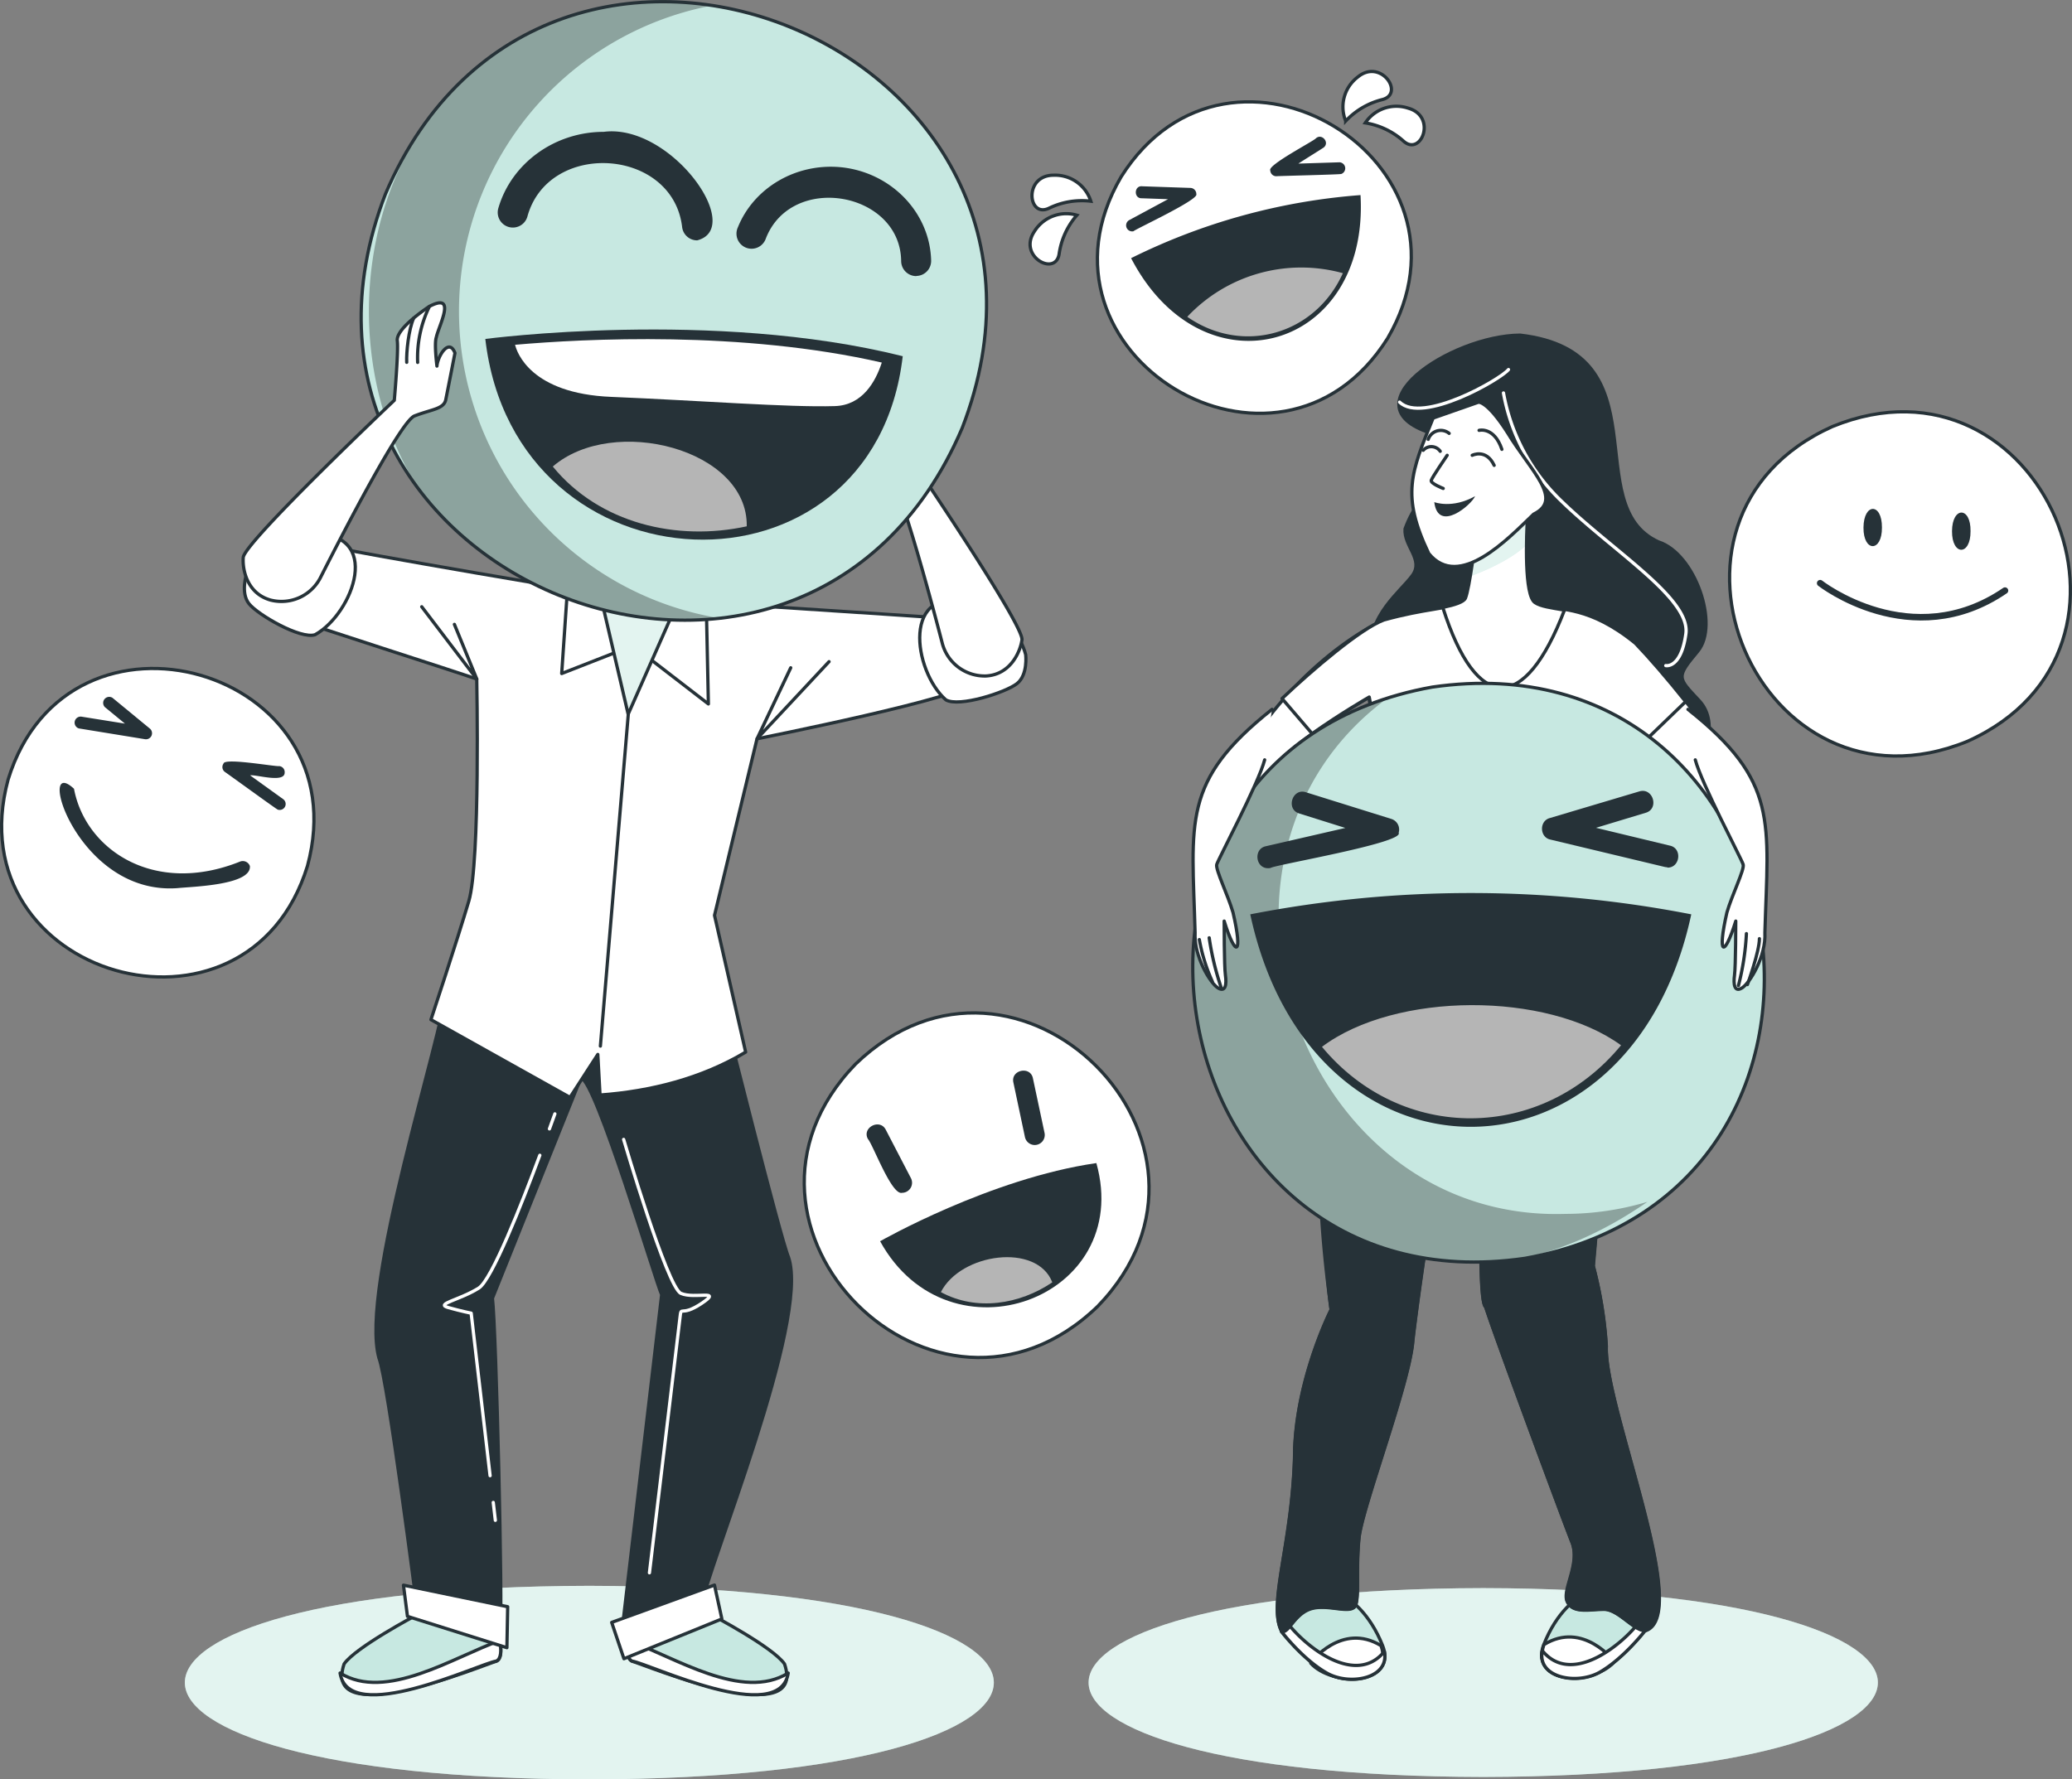 <svg xmlns="http://www.w3.org/2000/svg" xmlns:xlink="http://www.w3.org/1999/xlink" viewBox="0 0 636.15 546.43"><rect x="0" y="0" width="636.15" height="546.43" fill="#808080" stroke="none"/><defs><style>.cls-1,.cls-13,.cls-18,.cls-21,.cls-24,.cls-9{fill:none;}.cls-11,.cls-15,.cls-16,.cls-2,.cls-3,.cls-6,.cls-7,.cls-8{fill:#fff;}.cls-12,.cls-14,.cls-15,.cls-18,.cls-2,.cls-21,.cls-24,.cls-3,.cls-6,.cls-7,.cls-8,.cls-9{stroke:#263238;}.cls-2{stroke-miterlimit:10;}.cls-3{stroke-miterlimit:10;}.cls-12,.cls-4{fill:#263238;}.cls-5{fill:#b5b5b5;}.cls-6{stroke-miterlimit:10;}.cls-7{stroke-miterlimit:10;}.cls-8{stroke-miterlimit:10;}.cls-12,.cls-13,.cls-14,.cls-15,.cls-18,.cls-21,.cls-24,.cls-9{stroke-linecap:round;stroke-linejoin:round;}.cls-9{stroke-width:2px;}.cls-10,.cls-14{fill:#c7e8e1;}.cls-11{opacity:0.5;}.cls-11,.cls-20{isolation:isolate;}.cls-13{stroke:#fff;}.cls-17{clip-path:url(#clip-path);}.cls-19{clip-path:url(#clip-path-2);}.cls-20{opacity:0.3;}.cls-21{stroke-width:1px;}.cls-22{clip-path:url(#clip-path-3);}.cls-23{clip-path:url(#clip-path-4);}</style><clipPath id="clip-path"><path class="cls-1" d="M480.32,187.36c-4.05-.71-7.35-1.12-9.08-2.33-3.25-2.28-2.71-19.3-2.17-28.35L466.22,154,453,165.8s-1.79,14.76-3.08,17.89c-.52,1.2-3.31,2.08-6.95,2.85C453.34,219.17,468.13,219.19,480.32,187.36Z"/></clipPath><clipPath id="clip-path-2"><path class="cls-1" d="M439.73,211c115.62-16.73,143.4,154.79,28.43,175.43C352.54,403.19,324.76,231.68,439.73,211Z"/></clipPath><clipPath id="clip-path-3"><path class="cls-1" d="M184.23,182.32l8.63,37,15.41-34.88C201.55,183.86,190.85,183.67,184.23,182.32Z"/></clipPath><clipPath id="clip-path-4"><path class="cls-1" d="M118.36,59.53C167.6-56,340.7,14.27,295.42,131.43,246.18,247,73.08,176.69,118.36,59.53Z"/></clipPath></defs><g id="Capa_2" data-name="Capa 2"><g id="Capa_1-2" data-name="Capa 1"><g id="Enmascarar_grupo_67" data-name="Enmascarar grupo 67"><g id="Smiley_face-bro" data-name="Smiley face-bro"><g id="freepik--smiley-faces--inject-46"><path id="Trazado_49648" data-name="Trazado 49648" class="cls-2" d="M419.17,37.74a23,23,0,0,1,11.73,5.59c5.41,4.87,10.4-7.57,1.45-10.11A11.49,11.49,0,0,0,419.17,37.74Z"/><path id="Trazado_49649" data-name="Trazado 49649" class="cls-2" d="M413.16,37.17a23.08,23.08,0,0,1,11.2-6.58c7.08-1.75-.44-12.86-7.56-6.88a11.5,11.5,0,0,0-3.64,13.45Z"/><path id="Trazado_49650" data-name="Trazado 49650" class="cls-2" d="M330.62,66.09a23.07,23.07,0,0,0-5.43,11.8c-1,7.23-12.83.86-7.6-6.83A11.5,11.5,0,0,1,330.62,66.09Z"/><path id="Trazado_49651" data-name="Trazado 49651" class="cls-2" d="M334.91,61.79a23.13,23.13,0,0,0-12.82,2.14c-6.55,3.19-7.9-10.15,1.4-10.12A11.5,11.5,0,0,1,334.91,61.79Z"/><path id="Elipse_3670" data-name="Elipse 3670" class="cls-3" d="M344.22,54.28c33.55-53.2,113.5-4.66,81.79,49.65C392.46,157.13,312.5,108.58,344.22,54.28Z"/><path id="Trazado_49652" data-name="Trazado 49652" class="cls-4" d="M348.06,71a1.85,1.85,0,0,1-1.36-3.41l11.91-6.42-8-.28c-2.6.14-2.47-4,.12-3.68l14.79.5a1.87,1.87,0,0,1,1.78,1.93c.82,1.68-18.45,10.6-19.28,11.36Z"/><path id="Trazado_49653" data-name="Trazado 49653" class="cls-4" d="M411.82,53.42c-.38.19-19.46.62-19.89.7A1.85,1.85,0,0,1,390,52.33c-.94-1.61,13.33-9,14-9.84,1.75-1.63,4.29,1.16,2.48,2.75.11,0-7.67,4.83-7.84,5l12.59-.4A1.85,1.85,0,0,1,411.82,53.42Z"/><path id="Trazado_49654" data-name="Trazado 49654" class="cls-4" d="M347.27,79.28c22.16,42.63,73.17,28.52,70.44-19.37A190.47,190.47,0,0,0,347.27,79.28Z"/><path id="Trazado_49655" data-name="Trazado 49655" class="cls-5" d="M412.29,83.89a48,48,0,0,0-47.77,13.4C381.53,109.13,403.78,102.81,412.29,83.89Z"/><path id="Elipse_3671" data-name="Elipse 3671" class="cls-6" d="M2.49,239.4C21,179.29,110.81,205.24,94.4,265.93,75.93,326-13.92,300.09,2.49,239.4Z"/><path id="Trazado_49656" data-name="Trazado 49656" class="cls-4" d="M24,223.62a1.86,1.86,0,0,1,1-3.54l13.36,2.14-6.17-5.07a1.86,1.86,0,0,1,2.35-2.85l11.43,9.41A1.86,1.86,0,0,1,44.48,227l-20-3.26A1.86,1.86,0,0,1,24,223.62Z"/><path id="Trazado_49657" data-name="Trazado 49657" class="cls-4" d="M85.27,248.63c-.4-.12-15.83-11.34-16.21-11.56a1.84,1.84,0,0,1-.43-2.58c.23-1.86,16,1,17.1.78a1.84,1.84,0,0,1,1.67,2c0,3.33-8.92.51-10.61.84L87,245.46A1.83,1.83,0,0,1,85.27,248.63Z"/><path id="Trazado_49658" data-name="Trazado 49658" class="cls-4" d="M54.46,272.74c-30.94,2.26-43.63-41.6-31.74-30.51h0c3.47,18.58,24.44,33,51,22.35a2.32,2.32,0,0,1,3,1.37C77.28,271.85,59,272.27,54.46,272.74Z"/><path id="Elipse_3672" data-name="Elipse 3672" class="cls-7" d="M262.66,326.78c49.72-48,122.43,24.67,74.38,74.37C287.32,449.2,214.61,376.48,262.66,326.78Z"/><path id="Trazado_49659" data-name="Trazado 49659" class="cls-4" d="M270.21,381.18s33.81-19.31,66.4-24C348.23,398.8,291.38,419.65,270.21,381.18Z"/><path id="Trazado_49660" data-name="Trazado 49660" class="cls-4" d="M276.94,366.31c-3.21.83-8.93-14.84-10.45-16.49-2-3.55,3.7-6.48,5.49-2.83l7.7,14.82a3.09,3.09,0,0,1-2.74,4.5Z"/><path id="Trazado_49661" data-name="Trazado 49661" class="cls-4" d="M317.76,351.63a3.09,3.09,0,0,1-3.08-2.44l-3.57-16.87c-.72-3.77,5.15-5,6-1.28l3.59,16.88a3.09,3.09,0,0,1-3.08,3.71Z"/><path id="Trazado_49662" data-name="Trazado 49662" class="cls-5" d="M323.08,393.8c-4.7-12.21-28.1-9-34.21,3,10.92,5.94,24.2,3.79,34.21-3Z"/><path id="Elipse_3673" data-name="Elipse 3673" class="cls-8" d="M562.57,131c64-26.2,104.57,68.28,41.52,96.64C540.11,253.81,499.53,159.32,562.57,131Z"/><path id="Trazado_49663" data-name="Trazado 49663" class="cls-9" d="M558.83,179.09s28,21.94,56.75,2.28"/><path id="Trazado_49664" data-name="Trazado 49664" class="cls-4" d="M605,163.12c.05,7.62-5.73,7.61-5.69,0S605.11,155.5,605,163.12Z"/><path id="Trazado_49665" data-name="Trazado 49665" class="cls-4" d="M577.8,162c.06,7.62-5.74,7.62-5.67,0S577.86,154.38,577.8,162Z"/></g><g id="freepik--character-2--inject-46"><path id="Elipse_3674" data-name="Elipse 3674" class="cls-10" d="M455.39,487.7c161.55.29,161.54,57.72,0,58C293.83,545.42,293.84,488,455.39,487.7Z"/><path id="Elipse_3675" data-name="Elipse 3675" class="cls-11" d="M455.39,487.7c161.55.29,161.54,57.72,0,58C293.83,545.42,293.84,488,455.39,487.7Z"/><path id="Trazado_49666" data-name="Trazado 49666" class="cls-12" d="M440.39,133.32c-28.26-8.13,4.93-30.26,26.32-30.4,44.55,5.22,17.63,52.21,42.48,63.5C520.38,170,528,191.89,521.26,200s-6.25,8,.45,15.19.89,19.68-3.58,22.36-17.89,6.7-47.84,4-47.77-30-49.19-41.13,8.95-18.79,12.53-23.7-2.68-8.94-2.24-14.32C436.64,148.13,443.93,152.81,440.39,133.32Z"/><path id="Trazado_49667" data-name="Trazado 49667" class="cls-13" d="M461.6,120.68a60.81,60.81,0,0,0,18,33.4c15.92,15.41,39.51,29.78,38,40.57s-6.17,9.75-6.17,9.75"/><path id="Trazado_49668" data-name="Trazado 49668" class="cls-13" d="M463.14,113.49c-2.5,3.07-26.47,16.79-33.43,10"/><path id="Trazado_49669" data-name="Trazado 49669" class="cls-14" d="M393.44,501s6.66,8.74,14.11,12.85,20.8,1.28,16.95-8.47-10-14.9-14.63-16.7S393.21,491.53,393.44,501Z"/><path id="Trazado_49670" data-name="Trazado 49670" class="cls-15" d="M402.44,510.54v.23c6.4,7.06,25.82,7.13,21.57-5.39C411.93,498,402.44,510.54,402.44,510.54Z"/><path id="Trazado_49671" data-name="Trazado 49671" class="cls-15" d="M407.55,513.89c7,3.85,19.14,1.54,17.48-6.72-9.47,11.61-26.42-3.36-30.82-10.26a10.21,10.21,0,0,0-.77,4.13S400.1,509.77,407.55,513.89Z"/><path id="Trazado_49672" data-name="Trazado 49672" class="cls-14" d="M505.07,500.69s-6.66,8.74-14.1,12.86-20.8,1.27-17-8.48,10-14.9,14.63-16.69S505.3,491.19,505.07,500.69Z"/><path id="Trazado_49673" data-name="Trazado 49673" class="cls-15" d="M495.59,510.2l-.08.25c-6.37,7.12-25.76,7.07-21.49-5.39C486.08,497.63,495.59,510.2,495.59,510.2Z"/><path id="Trazado_49674" data-name="Trazado 49674" class="cls-15" d="M491,513.62c-7,3.86-19.16,1.62-17.48-6.71,9.46,11.61,26.4-3.36,30.82-10.25a10.51,10.51,0,0,1,.75,4.11S498.41,509.43,491,513.62Z"/><path id="Trazado_49675" data-name="Trazado 49675" class="cls-15" d="M452.92,165.8c-2.7,25.87-2.4,17.52-28.12,24.59C403,201,378.59,227.56,375.17,250.82c0,3.12,9.38-8.94,17.87-17.43s27.27-19.23,27.27-19.23c.57,6,9.87,39.6,7.63,47.72-27,42.94-24.9,99.65-19.23,140.39,0,0-10.28,20.13-11.17,42.49-.31,28.52-8.5,47.81-4,56.33,2.24.45,4-5.8,9.4-7.15s12.51,2.24,13.41-1.34,0-10.78.89-20.12,15.66-47.85,16.55-60.81c1.72-15.14,10.6-79,16.12-82.67,8-15,2.47,69.7,6.26,72.43,2.68,8.49,23.8,65.53,26.49,72.25s-3.09,14.75-1.35,18.32,6.7,2.24,11.18,2.24,9.12,6.56,12.7,6.56c14.58-4.71-12.78-69-12-87.34a126.93,126.93,0,0,0-4-24.65s5.81-63.95,4.47-77.8c-12.45-61.29-16.91-33.13-4.91-93.34,0,0,24.65,13.87,33.08,25s14.32,10.79,13.42,1.79-21.91-35.32-33.1-46.95c-32.79-25.1-35.27,8.71-32.6-46.51Z"/><path id="Trazado_49676" data-name="Trazado 49676" class="cls-12" d="M481.2,491.9c1.78,3.57,6.7,2.23,11.17,2.23s9.12,6.56,12.7,6.56c14.53-4.76-12.67-68.88-11.91-87.23a126.91,126.91,0,0,0-4-24.65c-.11-3.21,7.57-70.49,3.14-85.84l-79.2-7.7c-13.58,23.78-5.37,101.52-4.42,106.88,0,0-10.28,20.13-11.18,42.49-.3,28.53-8.5,47.8-4,56.33,2.23.45,4-5.81,9.4-7.15s12.51,2.24,13.4-1.34,0-10.79.9-20.12,15.65-47.85,16.55-60.81c1.72-15.13,10.59-79,16.11-82.67,8-15,2.47,69.74,6.26,72.42,2.68,8.49,23.81,65.54,26.49,72.26S479.41,488.32,481.2,491.9Z"/><path id="Trazado_49677" data-name="Trazado 49677" class="cls-15" d="M502.09,197.55c-28.09-22.9-35.91,5.74-33-40.87L466.22,154,453,165.8c-2.79,26-2.23,17.42-28.12,24.59-7.15,2.68-21.85,15.21-31.27,24.13l9.25,10.79c8.4-6,17.52-11.25,17.52-11.25,10.5,56.89,13.82,27.53-9.23,87.14,12.82,5.9,38.06,12.6,82.27,7.29C479.52,248.07,478,275,488.76,217.64c0,0,7.7,4.36,16,10.15l12.77-12.32C512,208.52,506.36,202,502.09,197.55Z"/><path id="Trazado_49678" data-name="Trazado 49678" class="cls-16" d="M480.32,187.36c-4.05-.71-7.35-1.12-9.08-2.33-3.25-2.28-2.71-19.3-2.17-28.35L466.22,154,453,165.8s-1.79,14.76-3.08,17.89c-.52,1.2-3.31,2.08-6.95,2.85C453.34,219.17,468.13,219.19,480.32,187.36Z"/><g class="cls-17"><g id="Grupo_44626" data-name="Grupo 44626"><path id="Trazado_49679" data-name="Trazado 49679" class="cls-10" d="M469,158.31a27.8,27.8,0,0,0-16.06,7.49s-.74,6-1.54,11.17c3.08-1.11,12-4.62,17.35-9.69C468.72,164.09,468.84,161,469,158.31Z"/><path id="Trazado_49680" data-name="Trazado 49680" class="cls-11" d="M469,158.31a27.8,27.8,0,0,0-16.06,7.49s-.74,6-1.54,11.17c3.08-1.11,12-4.62,17.35-9.69C468.72,164.09,468.84,161,469,158.31Z"/></g></g><path id="Trazado_49682" data-name="Trazado 49682" class="cls-18" d="M480.32,187.36c-4.05-.71-7.35-1.12-9.08-2.33-3.25-2.28-2.71-19.3-2.17-28.35L466.22,154,453,165.8s-1.79,14.76-3.08,17.89c-.52,1.2-3.31,2.08-6.95,2.85C453.34,219.17,468.13,219.19,480.32,187.36Z"/><path id="Elipse_3676" data-name="Elipse 3676" class="cls-10" d="M439.73,211c115.62-16.73,143.4,154.79,28.43,175.43C352.54,403.19,324.76,231.68,439.73,211Z"/><g class="cls-19"><g id="Grupo_44627" data-name="Grupo 44627"><path id="Trazado_49683" data-name="Trazado 49683" class="cls-20" d="M480.69,372.78C398.23,375.47,360,262.27,426.43,214.07c-131.48,46.61-35.23,234.42,79.38,155A88,88,0,0,1,480.69,372.78Z"/></g></g><path id="Elipse_3678" data-name="Elipse 3678" class="cls-21" d="M439.73,211c115.62-16.73,143.4,154.79,28.43,175.43C352.54,403.19,324.76,231.68,439.73,211Z"/><path id="Trazado_49684" data-name="Trazado 49684" class="cls-4" d="M389.37,266.63c-3.93.06-4.59-5.94-.75-6.75l24.43-5.62-14.11-4.43c-4.26-1.25-2.19-7.91,2-6.53l26.2,8.18a3.42,3.42,0,0,1,2.28,4.27c1.85,3.08-38.17,9.87-39.3,10.79a3.46,3.46,0,0,1-.78.09Z"/><path id="Trazado_49685" data-name="Trazado 49685" class="cls-4" d="M511.88,266.32a3.57,3.57,0,0,1-.8-.09L476,257.83c-3.34-.7-3.46-5.75-.16-6.61l27.5-8.19c4.19-1.24,6.15,5.33,1.94,6.57L490,254.22l22.7,5.47c3.88.82,3.15,6.86-.8,6.75Z"/><path id="Trazado_49686" data-name="Trazado 49686" class="cls-4" d="M383.86,280.79c18.65,87,116.75,87,135.4,0A353.48,353.48,0,0,0,383.86,280.79Z"/><path id="Trazado_49687" data-name="Trazado 49687" class="cls-5" d="M497.7,321c-22.84-16.56-69.29-16.47-91.83.48C430.37,351,473.29,350.64,497.7,321Z"/><path id="Trazado_49688" data-name="Trazado 49688" class="cls-15" d="M440,128.39c-6.8,16.68-9.86,23.71-1.34,41.59,9.32,11.42,24.41-4.6,32.19-12.08,9.31-4.54-.79-13.06-8-25-6.26-9.85-8.94-9.38-8.94-9.38Z"/><path id="Trazado_49689" data-name="Trazado 49689" class="cls-18" d="M444.32,139.82s-4.62,6.74-4.9,7.7S443.1,150,443.1,150"/><path id="Trazado_49690" data-name="Trazado 49690" class="cls-18" d="M452,139.82s4.29-2.14,6.74,3.09"/><path id="Trazado_49691" data-name="Trazado 49691" class="cls-18" d="M442.18,138.59a3.32,3.32,0,0,0-5.21-.31"/><path id="Trazado_49692" data-name="Trazado 49692" class="cls-18" d="M454.11,132.16s4.62-1.21,7,5.83"/><path id="Trazado_49693" data-name="Trazado 49693" class="cls-18" d="M444.92,133.09a4.07,4.07,0,0,0-6.42,1.83"/><path id="Trazado_49694" data-name="Trazado 49694" class="cls-4" d="M440.35,154.2s5.5,2.14,12.54-1.83C451.83,155,441.54,163.8,440.35,154.2Z"/><path id="Trazado_49695" data-name="Trazado 49695" class="cls-15" d="M390.54,217.84C362.64,240,366,252.31,366.92,286.38c-.38,7.35,4.62,15.49,7,17s2.71-1.17,2.31-3.88-.38-16.64-.38-16.64c3.52,11.35,5.83,10.72,2.71-2.65-1.56-5.36-5.42-13.16-5-14.72s12.79-24.78,14.72-32.14"/><path id="Trazado_49696" data-name="Trazado 49696" class="cls-18" d="M374.93,303.29A85.9,85.9,0,0,1,371.25,288"/><path id="Trazado_49697" data-name="Trazado 49697" class="cls-18" d="M372.22,301.44a54.41,54.41,0,0,1-4-12.89"/><path id="Trazado_49698" data-name="Trazado 49698" class="cls-15" d="M518.24,217.84c27.93,22.14,24.61,34.44,23.62,68.54.39,7.35-4.62,15.49-7,17s-2.71-1.17-2.33-3.88.39-16.64.39-16.64c-3.53,11.35-5.78,10.71-2.72-2.65,1.55-5.36,5.43-13.16,5-14.72s-12.77-24.78-14.71-32.14"/><path id="Trazado_49699" data-name="Trazado 49699" class="cls-18" d="M533.74,302.67a80.32,80.32,0,0,0,2.45-15.95"/><path id="Trazado_49700" data-name="Trazado 49700" class="cls-18" d="M536.5,302.36s3.68-10.12,3.68-14.1"/></g><g id="freepik--character-1--inject-46"><path id="Elipse_3679" data-name="Elipse 3679" class="cls-10" d="M180.94,487c165.59.29,165.59,59.16,0,59.45C15.35,546.14,15.36,487.27,180.94,487Z"/><path id="Elipse_3680" data-name="Elipse 3680" class="cls-11" d="M180.94,487c165.59.29,165.59,59.16,0,59.45C15.35,546.14,15.36,487.27,180.94,487Z"/><path id="Trazado_49701" data-name="Trazado 49701" class="cls-14" d="M127.84,496s-18.73,9.9-22.2,15c-7,21.1,43,.2,46.86-.88,2.62-1.28.73-8.94-1.18-12.87S127.84,496,127.84,496Z"/><path id="Trazado_49702" data-name="Trazado 49702" class="cls-15" d="M153.41,503.85c-14.12,5-34.9,18.73-49,9.93,2.55,16.58,42.41-2.77,48-3.68C153.89,509.39,154,506.75,153.41,503.85Z"/><path id="Trazado_49703" data-name="Trazado 49703" class="cls-14" d="M218.6,496s18.74,9.85,22.27,15c7.13,21.11-43,.22-46.86-.87-2.62-1.28-.72-8.94,1.17-12.87S218.6,496,218.6,496Z"/><path id="Trazado_49704" data-name="Trazado 49704" class="cls-15" d="M193,503.85c14.11,5,34.9,18.73,49,9.93-2.56,16.58-42.41-2.77-48-3.68C192.56,509.39,192.49,506.75,193,503.85Z"/><path id="Trazado_49705" data-name="Trazado 49705" class="cls-12" d="M137.12,303.21c-1.24,14.85-26.8,92.25-20.77,113.83,2.77,7.08,11.66,76.64,11.66,76.64l25.55,7c.86-5.95-1.22-92.3-2.37-102L178.36,331c4.53.68,22.92,62.62,24.79,66.6l-12,101.7,24.3-6.37c1.58-11,33.25-87.21,26.66-106.78C239.5,379.93,222.29,311,222.29,311Z"/><path id="Trazado_49706" data-name="Trazado 49706" class="cls-13" d="M191.47,349.91s13.36,45.43,17.58,47.28,13-1.37,6.35,3.08-6.16.31-6.64,4.47S199.39,483,199.39,483"/><line id="Línea_874" data-name="Línea 874" class="cls-13" x1="151.44" y1="461.39" x2="152.08" y2="466.89"/><path id="Trazado_49707" data-name="Trazado 49707" class="cls-13" d="M165.74,354.78C160.16,369.79,151,393,147,395.56c-6,3.76-13.52,4.84-9.34,6s7,1.71,7,1.71l5.81,49.91"/><path id="Trazado_49708" data-name="Trazado 49708" class="cls-13" d="M170.36,342.06s-.62,1.77-1.67,4.62"/><path id="Trazado_49709" data-name="Trazado 49709" class="cls-15" d="M188.72,183.12c-3.14-.36-80.93-13.59-89-15.59l-7.26,23.25c2.15,1,47.13,15.35,53.91,17.75,0,0,1.14,56.14-2.44,68.22s-11.62,36.38-11.62,36.38L175,337l8.54-13.19.68,12.47c15.61-1.14,31.21-5.08,44.71-13.18l-9.56-42,13.05-54.22s65.76-13.07,66.16-17.3-9-19.77-9-19.77C283.09,189.33,191.44,183.41,188.72,183.12Z"/><path id="Trazado_49710" data-name="Trazado 49710" class="cls-15" d="M174.27,180.23l-1.82,26.61,21.84-8.55,23.2,17.89-.74-35Z"/><line id="Línea_875" data-name="Línea 875" class="cls-18" x1="192.9" y1="219.34" x2="184.33" y2="321.25"/><path id="Trazado_49711" data-name="Trazado 49711" class="cls-18" d="M242.77,205.07l-10.31,21.75,22.08-23.63"/><path id="Trazado_49712" data-name="Trazado 49712" class="cls-18" d="M139.51,191.74l6.88,16.8-16.91-22.21"/><path id="Trazado_49713" data-name="Trazado 49713" class="cls-16" d="M184.23,182.32l8.63,37,15.41-34.88C201.55,183.86,190.85,183.67,184.23,182.32Z"/><g class="cls-22"><g id="Grupo_44628" data-name="Grupo 44628"><path id="Trazado_49714" data-name="Trazado 49714" class="cls-10" d="M184.23,182.32l8.63,37,15.41-34.88C201.55,183.86,190.85,183.67,184.23,182.32Z"/><path id="Trazado_49715" data-name="Trazado 49715" class="cls-11" d="M184.23,182.32l8.63,37,15.41-34.88C201.55,183.86,190.85,183.67,184.23,182.32Z"/></g></g><path id="Trazado_49717" data-name="Trazado 49717" class="cls-18" d="M184.23,182.32l8.63,37,15.41-34.88C201.55,183.86,190.85,183.67,184.23,182.32Z"/><path id="Trazado_49718" data-name="Trazado 49718" class="cls-15" d="M314.91,201.06s.74,6.16-2.66,8.86-17.82,7.37-21.85,5c-10-8.78-14-35.86,8.21-29.9C298.61,185,311.8,189.18,314.91,201.06Z"/><path id="Trazado_49719" data-name="Trazado 49719" class="cls-15" d="M302.71,207.59a13.47,13.47,0,0,1-13.48-10.31c-4-15.41-13.87-51.88-17.55-54.36-4.75-3.16-8.39-4-8.33-6.89l.31-14.59c2.76-4.26,5,2,4.57,5.07,0,0,2.32-6.54,2.08-8.57,0-3.67-3.38-15,4.11-8.83,2.85,3,8.41,9.37,7.34,12.42s-3,18-3,18,35.7,52.39,35,57C313.28,199.94,310.41,207.16,302.71,207.59Z"/><path id="Trazado_49720" data-name="Trazado 49720" class="cls-18" d="M278.55,114.18c-4.07-2.31-1.88,4.34-.88,6.23l-1.76,5.85"/><path id="Trazado_49721" data-name="Trazado 49721" class="cls-18" d="M276.68,112.23c-3.51-1.87-3.63,5.5-2.06,7.79l-1.36,5.55"/><path id="Trazado_49722" data-name="Trazado 49722" class="cls-18" d="M274.42,109.11c-5-1-2.8,6.09-2.1,9.11l-1.28,7.2"/><path id="Elipse_3681" data-name="Elipse 3681" class="cls-10" d="M118.36,59.53C167.6-56,340.7,14.27,295.42,131.43,246.18,247,73.08,176.69,118.36,59.53Z"/><g class="cls-23"><g id="Grupo_44629" data-name="Grupo 44629"><path id="Trazado_49723" data-name="Trazado 49723" class="cls-20" d="M141,91.62A95.53,95.53,0,0,1,221.86,1.14c-144.53-16.83-144.93,205.08-.4,188.79A95.54,95.54,0,0,1,141,91.62Z"/></g></g><path id="Elipse_3683" data-name="Elipse 3683" class="cls-24" d="M118.36,59.53C167.6-56,340.7,14.27,295.42,131.43,246.18,247,73.08,176.69,118.36,59.53Z"/><path id="Trazado_49724" data-name="Trazado 49724" class="cls-4" d="M149,104.09s70.13-9.25,128.16,5.3C268.12,187.33,158.17,183.32,149,104.09Z"/><path id="Trazado_49725" data-name="Trazado 49725" class="cls-4" d="M214.06,73.81a4.62,4.62,0,0,1-4.62-4c-2.81-24.45-41.09-26.9-47.53-3.26A4.63,4.63,0,1,1,153,63.93c4-13.79,17.29-23.44,32.36-23.44C205.9,37.83,228.84,70,214.06,73.81Z"/><path id="Trazado_49726" data-name="Trazado 49726" class="cls-4" d="M281.31,84.79a4.64,4.64,0,0,1-4.63-4.49c-.13-21.43-33.71-27.42-41.57-7a4.63,4.63,0,1,1-8.58-3.46c4.91-12.23,17.9-19.8,31.62-18.49,15.4,1.54,27.36,13.87,27.73,28.65a4.61,4.61,0,0,1-4.48,4.74Z"/><path id="Trazado_49727" data-name="Trazado 49727" class="cls-16" d="M158.14,105.88c.55,2.3,4.79,15,29.55,16,27.25,1.12,54.44,3.27,68.62,2.83,8.48-.24,12.53-7.53,14.42-13.37C227.84,101.52,179.6,104,158.14,105.88Z"/><path id="Trazado_49728" data-name="Trazado 49728" class="cls-5" d="M229.27,161.63c.42-23.75-41.06-34.34-59.55-18.36C184,160.74,207.8,166.32,229.27,161.63Z"/><path id="Trazado_49729" data-name="Trazado 49729" class="cls-15" d="M125.1,496.38,155.63,506l.24-12.58-32-6.62Z"/><path id="Trazado_49730" data-name="Trazado 49730" class="cls-15" d="M187.8,498.24l3.76,11.15,30.07-12.22-2.27-10.4Z"/><path id="Trazado_49731" data-name="Trazado 49731" class="cls-15" d="M75.74,176.16s-2,5.84.71,9.24,15.83,11,20.3,9.51c11.63-6.43,21.37-32-1.64-30.95C95.11,164,81.32,165.23,75.74,176.16Z"/><path id="Trazado_49732" data-name="Trazado 49732" class="cls-15" d="M83.11,184.29a13.46,13.46,0,0,0,15.41-7.18c7.23-14.27,24.56-47.77,28.74-49.38,5.31-2.07,9-2.08,9.6-5s2.82-14.31,2.82-14.31c-1.78-4.75-5.27.84-5.53,4,0,0-.88-6.87-.2-8.81.74-3.6,6.49-14-2.15-9.5-3.42,2.3-10.23,7.36-9.82,10.56s-.92,18.26-.92,18.26-46,43.56-46.38,48.26C74.4,174.62,75.67,182.23,83.11,184.29Z"/><path id="Trazado_49733" data-name="Trazado 49733" class="cls-18" d="M131.83,94.13a35.72,35.72,0,0,0-3.6,17.16"/><path id="Trazado_49734" data-name="Trazado 49734" class="cls-18" d="M127,97.71c-1.55,3.43-2.28,10.56-2.13,13.56"/></g></g></g></g></g></svg>